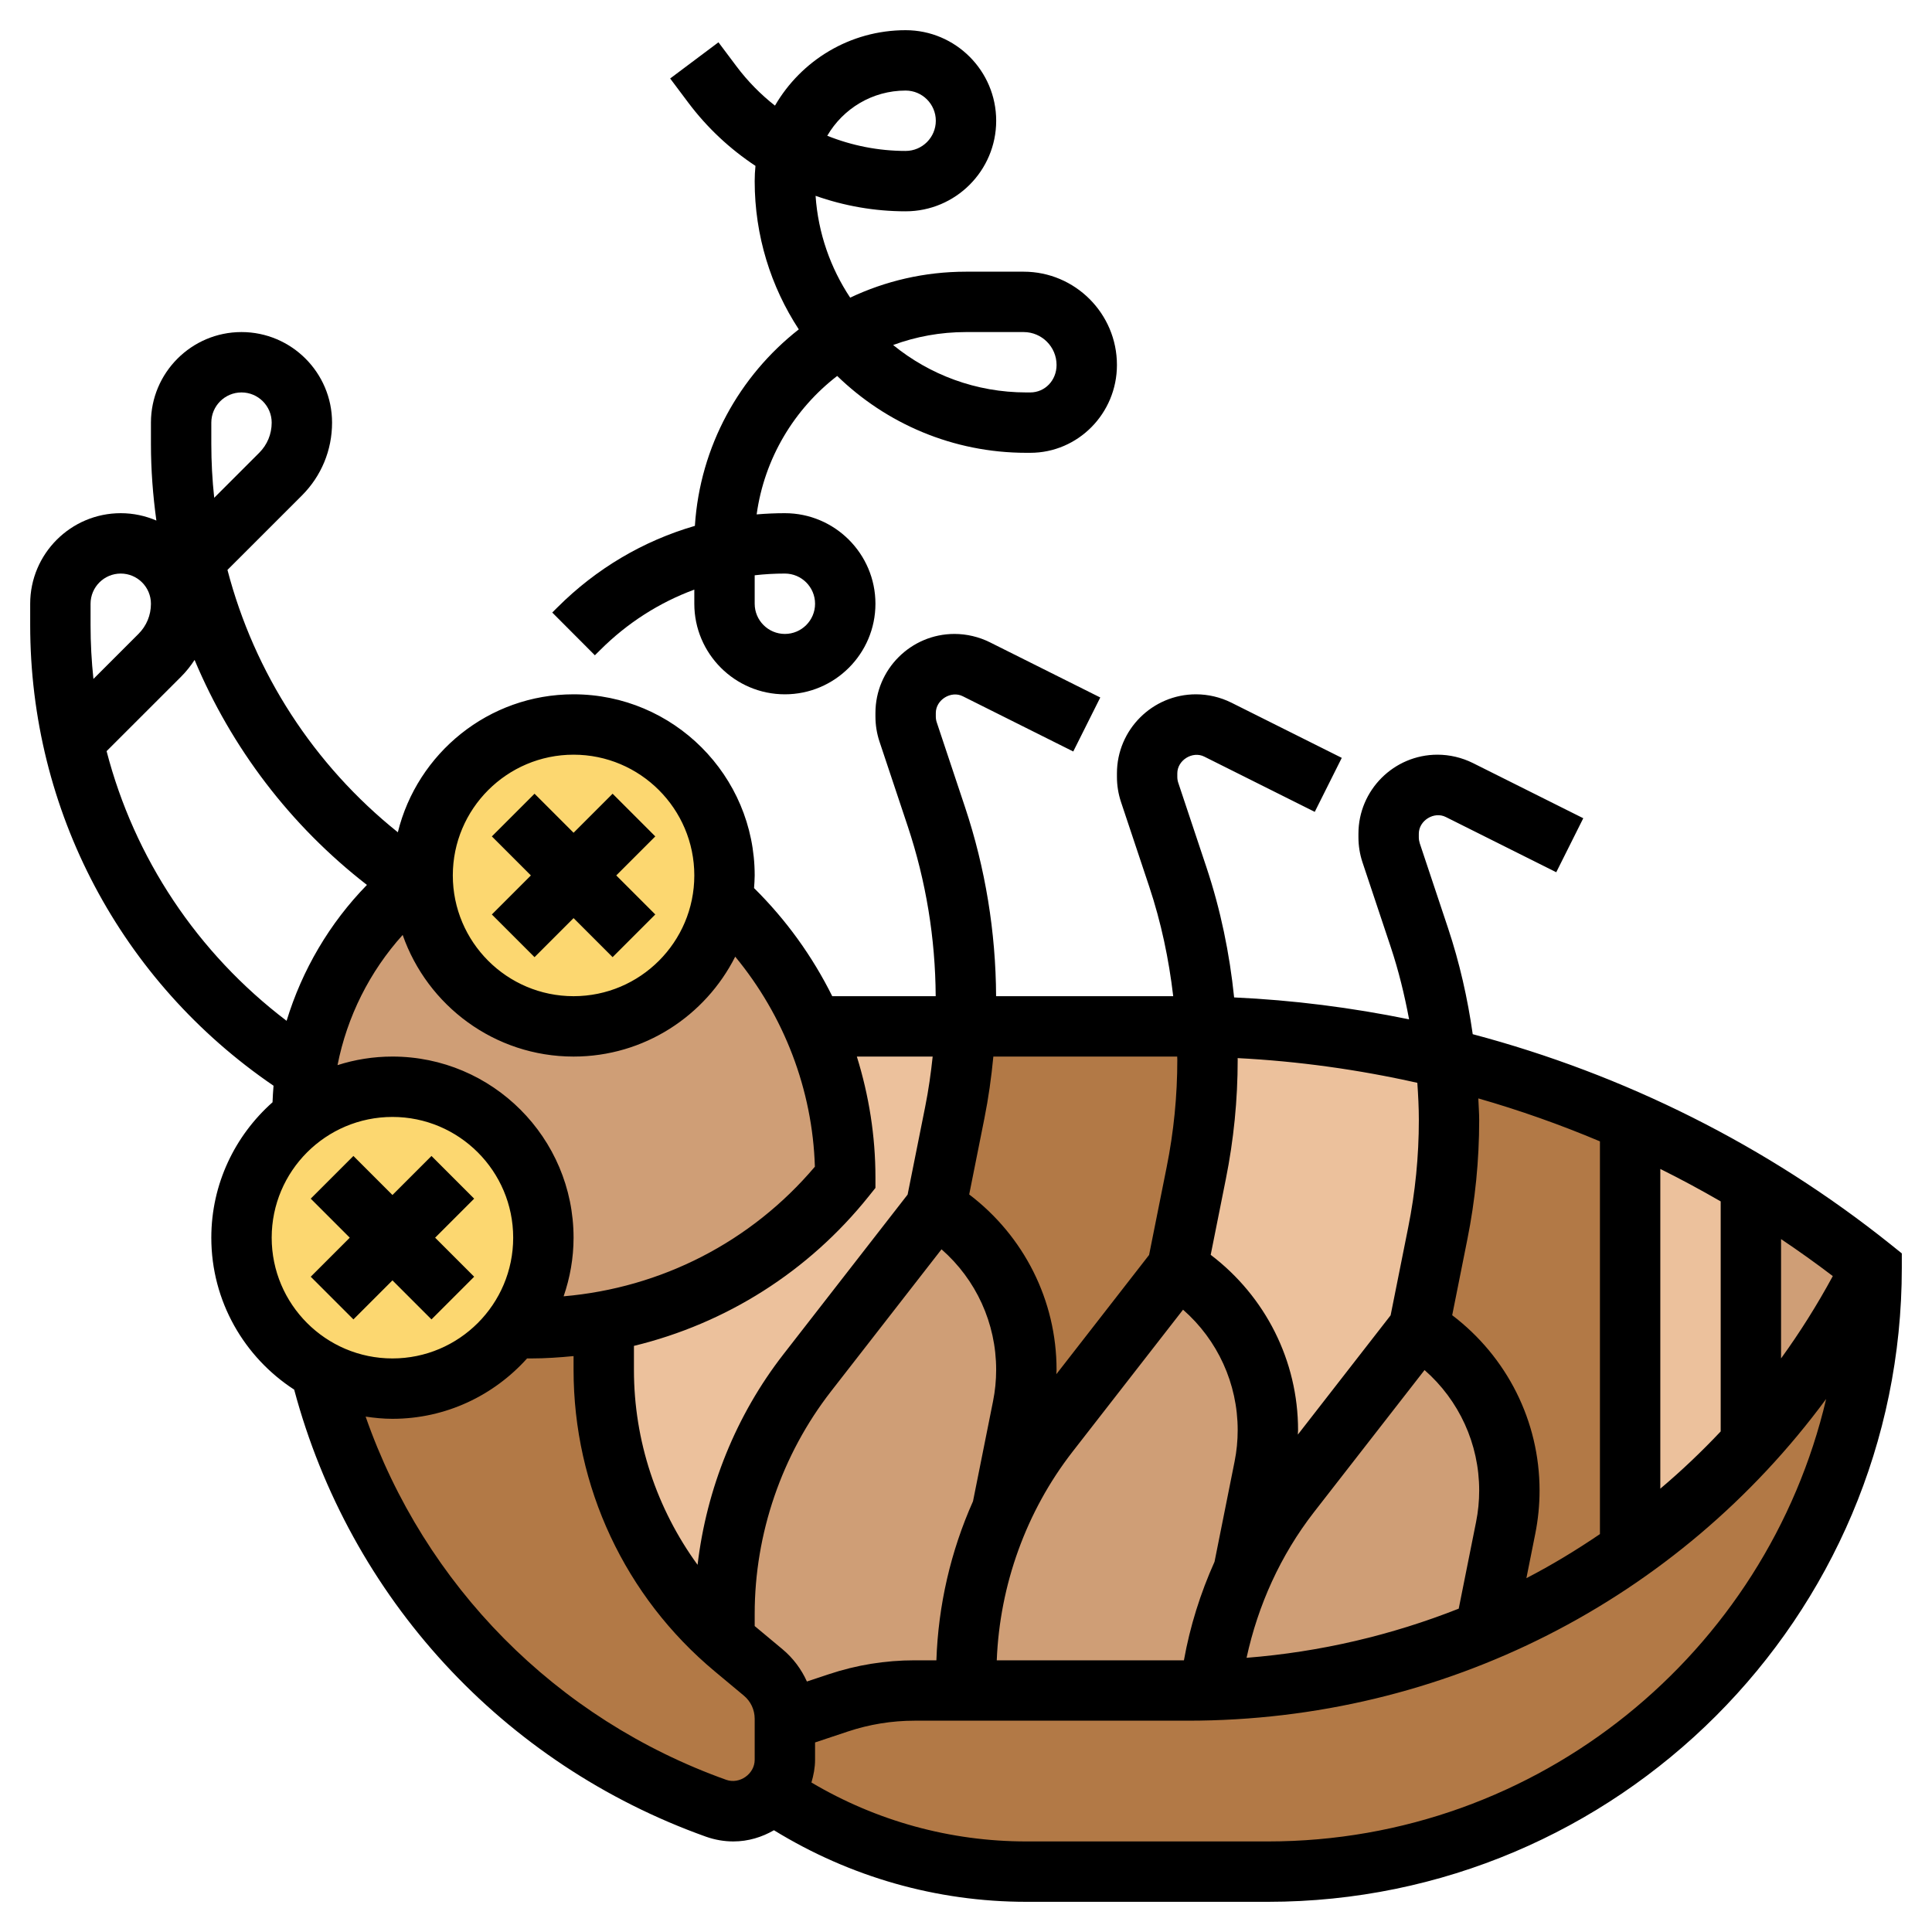 <svg id="Layer_2" enable-background="new 0 0 64 64" height="512" viewBox="0 0 64 64" width="512" xmlns="http://www.w3.org/2000/svg"><g><g><path d="m13 36c2.76 0 5 2.24 5 5 0 1.13-.37 2.17-1 3-.91 1.21-2.37 2-4 2-.87 0-1.69-.22-2.4-.61-1.55-.86-2.6-2.5-2.6-4.39 0-1.63.79-3.09 2-4 .83-.63 1.87-1 3-1z" fill="#fcd770"/><path d="m23.93 29.79c-.37 2.39-2.44 4.21-4.93 4.21-2.76 0-5-2.24-5-5s2.24-5 5-5 5 2.24 5 5c0 .27-.02.53-.07.79z" fill="#fcd770"/><path d="m18 41c0-2.76-2.24-5-5-5-1.13 0-2.17.37-3 1 0-.52.04-1.03.12-1.53.37-2.44 1.65-4.68 3.6-6.25.09-.08.18-.15.28-.22 0 2.76 2.24 5 5 5 2.49 0 4.56-1.82 4.93-4.21h.01c1.29 1.17 2.3 2.6 3 4.17.01.01.01.03.01.04h.01c.68 1.55 1.04 3.25 1.04 5-2.02 2.52-4.87 4.21-8 4.78-.78.15-1.59.22-2.4.22h-.6c.63-.83 1-1.87 1-3z" fill="#cf9e76"/><path d="m47 44-4.26 5.48c-.61.78-1.13 1.63-1.54 2.53l.68-3.4c.08-.4.12-.82.12-1.23 0-2.11-1.05-4.08-2.81-5.25l-.19-.13.63-3.14c.25-1.24.37-2.49.37-3.75 0-.37-.01-.74-.04-1.1 2.69.05 5.35.41 7.93 1.04.07.68.11 1.37.11 2.06 0 1.26-.12 2.51-.37 3.75z" fill="#ecc19c"/><path d="m28 39c0-1.75-.36-3.45-1.04-5h5.02c-.04.96-.16 1.91-.35 2.86l-.63 3.14-4.26 5.48c-1.78 2.28-2.74 5.09-2.74 7.98v.86c-2.54-2.27-4-5.52-4-8.94v-1.59-.01c3.13-.57 5.98-2.26 8-4.78z" fill="#ecc19c"/><path d="m39 42-4.26 5.48c-.61.78-1.13 1.62-1.54 2.51l.68-3.38c.08-.4.12-.82.12-1.23 0-2.11-1.05-4.08-2.81-5.25l-.19-.13.63-3.14c.19-.95.31-1.9.35-2.86h7.21c.26 0 .52 0 .77.01.03.36.04.73.04 1.1 0 1.26-.12 2.51-.37 3.75z" fill="#b27946"/><path d="m54 37.14v14.19c-1.49 1.06-3.1 1.96-4.8 2.67l.68-3.39c.08-.4.12-.82.12-1.23 0-2.11-1.05-4.08-2.81-5.25l-.19-.13.63-3.14c.25-1.24.37-2.49.37-3.75 0-.69-.04-1.38-.11-2.06 2.09.51 4.14 1.21 6.11 2.09z" fill="#b27946"/><path d="m62 42c-1.07 2.14-2.42 4.09-4 5.81v-8.59c1.39.83 2.72 1.76 4 2.78z" fill="#cf9e76"/><path d="m58 39.22v8.59c-1.21 1.31-2.55 2.49-4 3.52v-14.19c1.37.61 2.71 1.3 4 2.08z" fill="#ecc19c"/><g fill="#cf9e76"><path d="m50 49.38c0 .41-.04.83-.12 1.23l-.68 3.39c-2.85 1.21-5.94 1.9-9.12 1.98.16-1.38.54-2.72 1.12-3.97.41-.9.93-1.75 1.54-2.53l4.26-5.48.19.13c1.76 1.17 2.81 3.14 2.81 5.25z"/><path d="m42 47.38c0 .41-.04.83-.12 1.23l-.68 3.4c-.58 1.25-.96 2.59-1.12 3.97-.24.02-.49.02-.73.02h-7.35v-.54c0-1.89.41-3.75 1.2-5.45 0-.01 0-.01 0-.02.41-.89.93-1.73 1.54-2.51l4.26-5.48.19.13c1.76 1.17 2.81 3.14 2.81 5.25z"/><path d="m34 45.38c0 .41-.04.83-.12 1.23l-.68 3.38v.02c-.79 1.7-1.2 3.56-1.2 5.45v.54h-1.7c-.86 0-1.72.14-2.53.41l-1.77.59v-.06c0-.6-.26-1.16-.72-1.54l-.96-.8c-.11-.09-.22-.18-.32-.28v-.86c0-2.89.96-5.7 2.74-7.98l4.26-5.48.19.13c1.76 1.17 2.81 3.14 2.81 5.25z"/></g><path d="m49.2 54c1.7-.71 3.31-1.61 4.8-2.67 1.45-1.03 2.79-2.21 4-3.52 1.58-1.72 2.93-3.67 4-5.81 0 5.52-2.24 10.52-5.86 14.14s-8.62 5.86-14.14 5.86h-8c-3.01 0-5.94-.9-8.42-2.59.26-.3.42-.69.42-1.11v-1.3l1.77-.59c.81-.27 1.67-.41 2.53-.41h1.7 7.35c.24 0 .49 0 .73-.02 3.18-.08 6.27-.77 9.12-1.98z" fill="#b27946"/><path d="m20 43.79v1.59c0 3.42 1.46 6.67 4 8.94.1.1.21.19.32.28l.96.8c.46.38.72.94.72 1.54v.06 1.3c0 .42-.16.81-.42 1.11-.3.36-.76.59-1.28.59-.2 0-.39-.03-.58-.1-6.63-2.37-11.48-7.89-13.12-14.51.71.39 1.53.61 2.4.61 1.63 0 3.09-.79 4-2h.6c.81 0 1.62-.07 2.4-.22z" fill="#b27946"/></g><g><path d="m14.293 43.707 1.414-1.414-1.293-1.293 1.293-1.293-1.414-1.414-1.293 1.293-1.293-1.293-1.414 1.414 1.293 1.293-1.293 1.293 1.414 1.414 1.293-1.293z"/><path d="m17.707 31.707 1.293-1.293 1.293 1.293 1.414-1.414-1.293-1.293 1.293-1.293-1.414-1.414-1.293 1.293-1.293-1.293-1.414 1.414 1.293 1.293-1.293 1.293z"/><path d="m62.625 41.219c-4.087-3.27-8.821-5.629-13.839-6.96-.17-1.192-.436-2.37-.82-3.521l-.935-2.804c-.02-.064-.031-.13-.031-.197v-.119c0-.437.506-.75.895-.553l3.658 1.829.895-1.789-3.658-1.829c-.362-.18-.768-.276-1.172-.276-1.443 0-2.618 1.174-2.618 2.618v.119c0 .28.045.559.134.828l.936 2.806c.262.786.456 1.587.608 2.396-1.906-.39-3.843-.637-5.796-.726-.15-1.46-.448-2.902-.914-4.302l-.935-2.804c-.022-.065-.033-.131-.033-.198v-.119c0-.437.506-.75.895-.553l3.658 1.829.895-1.789-3.658-1.829c-.362-.18-.768-.276-1.172-.276-1.443 0-2.618 1.174-2.618 2.618v.119c0 .28.045.559.134.828l.936 2.806c.394 1.183.65 2.399.794 3.629h-5.867c-.011-2.131-.355-4.238-1.029-6.262l-.935-2.804c-.022-.064-.033-.13-.033-.197v-.119c0-.437.506-.75.895-.553l3.658 1.829.895-1.789-3.658-1.829c-.362-.18-.768-.276-1.172-.276-1.443 0-2.618 1.174-2.618 2.618v.119c0 .28.045.559.134.828l.936 2.806c.606 1.82.915 3.713.926 5.629h-3.427c-.656-1.32-1.527-2.531-2.59-3.581.009-.139.021-.278.021-.419 0-3.309-2.691-6-6-6-2.815 0-5.177 1.951-5.821 4.57-2.788-2.233-4.755-5.284-5.644-8.691l2.465-2.464c.645-.645 1-1.502 1-2.415 0-1.654-1.346-3-3-3s-3 1.346-3 3v.705c0 .857.065 1.704.18 2.539-.362-.156-.761-.244-1.18-.244-1.654 0-3 1.346-3 3v.705c0 6.156 3.006 11.81 8.061 15.261-.017.182-.024.365-.033.548-1.24 1.1-2.028 2.701-2.028 4.486 0 2.109 1.096 3.963 2.745 5.033 1.841 6.885 6.907 12.405 13.642 14.81.294.104.599.157.908.157.491 0 .946-.142 1.343-.371 2.519 1.547 5.391 2.371 8.362 2.371h8c11.579 0 21-9.42 21-21v-.48zm-7.625-2.496c.678.336 1.344.696 2 1.075v7.62c-.633.671-1.299 1.305-2 1.896zm-6.392 2.332c.26-1.294.392-2.623.392-3.95 0-.241-.02-.48-.029-.719 1.37.393 2.715.869 4.029 1.423v13.01c-.784.532-1.594 1.024-2.436 1.46l.294-1.472c.094-.471.142-.953.142-1.432 0-2.297-1.08-4.429-2.894-5.807zm-1.418 4.33c1.143 1 1.81 2.446 1.81 3.99 0 .348-.034.699-.103 1.041l-.575 2.873c-2.218.876-4.579 1.435-7.028 1.628.38-1.749 1.127-3.401 2.232-4.824zm-6.582-6.33c.26-1.294.392-2.623.392-3.95 0-.018-.002-.036-.002-.054 2.009.103 4 .38 5.953.819.028.411.05.822.05 1.235 0 1.194-.118 2.391-.353 3.557l-.582 2.91-3.073 3.951c.001-.049.007-.098.007-.148 0-2.297-1.08-4.429-2.894-5.807zm-1.418 4.33c1.143 1 1.81 2.446 1.81 3.99 0 .348-.034.699-.103 1.041l-.664 3.319c-.467 1.041-.812 2.135-1.014 3.265h-6.2c.098-2.495.973-4.932 2.508-6.907zm-6.582-6.33c.136-.677.232-1.364.298-2.055h6.09c0 .035.004.07.004.105 0 1.194-.118 2.391-.353 3.557l-.582 2.91-3.073 3.951c.002-.049.008-.098.008-.148 0-2.297-1.08-4.429-2.894-5.807zm-3.827 2.57.219-.274v-.351c0-1.368-.216-2.715-.616-4h2.512c-.059.558-.138 1.114-.248 1.662l-.582 2.91-4.116 5.293c-1.568 2.016-2.544 4.446-2.842 6.972-1.353-1.859-2.108-4.105-2.108-6.458v-.795c3.041-.738 5.775-2.451 7.781-4.959zm-9.781-14.625c2.206 0 4 1.794 4 4s-1.794 4-4 4-4-1.794-4-4 1.794-4 4-4zm-5.661 5.971c.819 2.342 3.044 4.029 5.661 4.029 2.34 0 4.366-1.35 5.355-3.309 1.615 1.955 2.561 4.402 2.639 6.957-2.114 2.496-5.089 4.015-8.323 4.294.21-.61.329-1.262.329-1.942 0-3.309-2.691-6-6-6-.634 0-1.245.1-1.819.284.316-1.605 1.063-3.098 2.158-4.313zm-6.339-16.971c0-.551.448-1 1-1s1 .449 1 1c0 .378-.146.733-.414 1l-1.49 1.49c-.064-.59-.096-1.185-.096-1.785zm-4 6.705v-.705c0-.551.448-1 1-1s1 .449 1 1c0 .378-.146.733-.414 1l-1.491 1.491c-.063-.589-.095-1.185-.095-1.786zm.531 4.178 2.469-2.468c.17-.17.317-.357.446-.554 1.218 2.904 3.165 5.48 5.709 7.453-1.238 1.268-2.147 2.817-2.661 4.502-2.963-2.252-5.044-5.392-5.963-8.933zm5.469 16.117c0-2.206 1.794-4 4-4s4 1.794 4 4-1.794 4-4 4-4-1.794-4-4zm16 17.295c0 .47-.501.82-.942.664-5.644-2.016-9.996-6.445-11.946-12.032.29.043.585.073.888.073 1.771 0 3.36-.776 4.46-2h.137c.472 0 .939-.033 1.403-.078v.458c0 3.87 1.705 7.51 4.678 9.987l.963.803c.229.19.359.47.359.768zm.92-3.663-.92-.767v-.405c0-2.655.897-5.271 2.527-7.368l3.662-4.707c1.143 1 1.81 2.446 1.81 3.99 0 .348-.034.699-.103 1.041l-.664 3.316c-.739 1.655-1.152 3.448-1.213 5.268h-.721c-.969 0-1.927.155-2.846.462l-.722.24c-.184-.407-.456-.775-.81-1.07zm16.08 6.368h-8c-2.521 0-4.964-.676-7.12-1.952.07-.241.12-.49.12-.753v-.574l1.085-.362c.715-.238 1.459-.359 2.213-.359h9.05c8.487 0 16.238-3.999 21.146-10.658-1.97 8.39-9.511 14.658-18.494 14.658zm17-16.001v-3.952c.583.391 1.155.799 1.714 1.225-.517.954-1.089 1.864-1.714 2.727z"/><path d="m19.879 21.536c.899-.899 1.962-1.577 3.121-2.004v.468c0 1.654 1.346 3 3 3s3-1.346 3-3-1.346-3-3-3c-.313 0-.625.014-.935.04.257-1.86 1.246-3.49 2.668-4.586 1.622 1.575 3.833 2.546 6.267 2.546h.128c1.584 0 2.872-1.305 2.872-2.91 0-1.704-1.387-3.09-3.091-3.09h-1.909c-1.372 0-2.673.309-3.837.86-.65-.98-1.061-2.132-1.146-3.373.95.335 1.958.513 2.983.513 1.654 0 3-1.346 3-3s-1.346-3-3-3c-1.847 0-3.462 1.006-4.328 2.499-.476-.373-.904-.808-1.272-1.298l-.6-.8-1.6 1.199.6.8c.621.828 1.377 1.534 2.226 2.095-.017.166-.026.335-.026.505 0 1.811.537 3.498 1.461 4.911-1.963 1.537-3.273 3.871-3.442 6.509-1.704.494-3.265 1.412-4.553 2.7l-.172.171 1.412 1.416zm12.121-10.536h1.909c.602 0 1.091.489 1.091 1.09 0 .51-.383.91-.872.91h-.128c-1.672 0-3.209-.589-4.414-1.571.753-.278 1.566-.429 2.414-.429zm-2-8c.552 0 1 .449 1 1s-.448 1-1 1c-.897 0-1.778-.175-2.596-.503.52-.894 1.489-1.497 2.596-1.497zm-5 16.057c.329-.038.663-.057 1-.057.552 0 1 .449 1 1s-.448 1-1 1-1-.449-1-1z"/></g></g></svg>